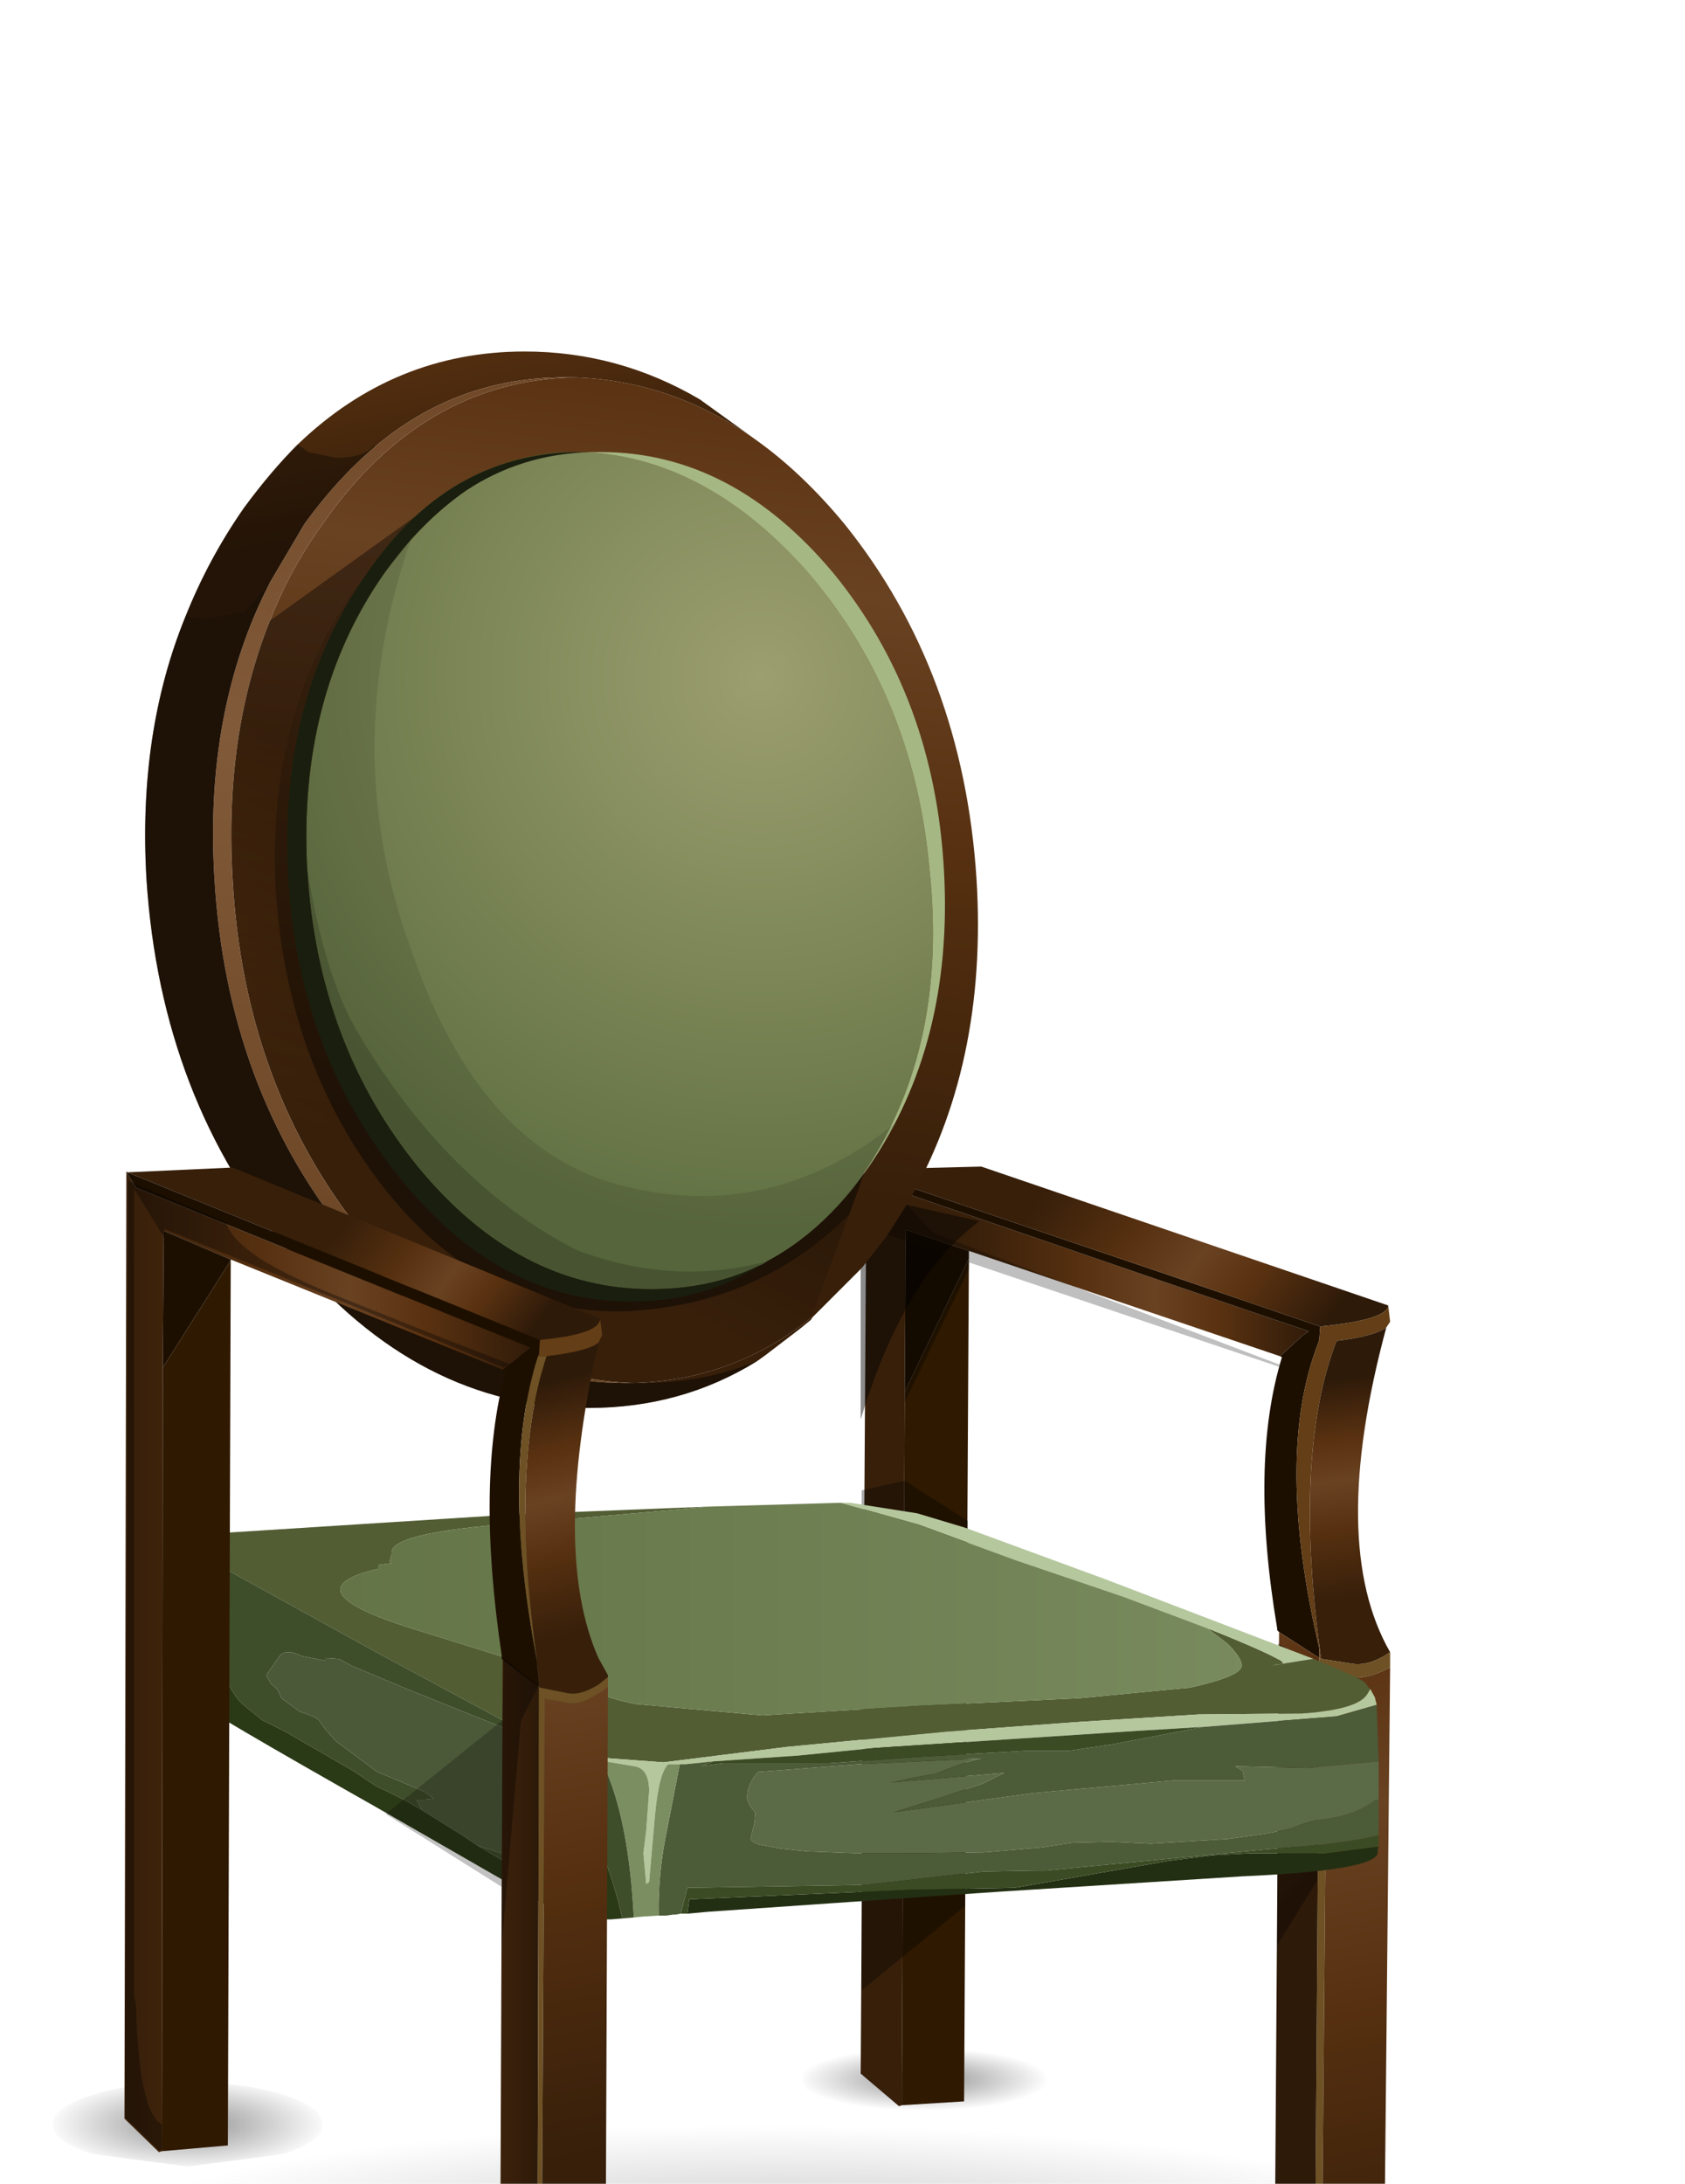 <?xml version="1.0" encoding="UTF-8" standalone="no"?>
<svg xmlns:xlink="http://www.w3.org/1999/xlink" height="114.0px" width="88.0px" xmlns="http://www.w3.org/2000/svg">
  <g transform="matrix(1.0, 0.0, 0.0, 1.0, 0.0, 0.0)">
    <use height="108.05" transform="matrix(1.0, 0.0, 0.0, 1.0, 2.75, 18.35)" width="77.4" xlink:href="#shape0"/>
  </g>
  <defs>
    <g id="shape0" transform="matrix(1.0, 0.0, 0.0, 1.0, -2.75, -18.35)">
      <path d="M67.4 112.15 Q55.5 110.25 39.5 110.25 23.5 110.25 12.85 112.15 2.05 114.05 2.9 116.7 3.75 119.35 15.65 121.25 27.55 123.2 43.5 123.2 59.5 123.2 70.2 121.25 80.95 119.35 80.1 116.7 79.25 114.05 67.4 112.15" fill="url(#gradient0)" fill-rule="evenodd" stroke="none"/>
      <path d="M74.2 120.45 Q72.2 119.9 69.35 119.9 L64.5 120.45 Q62.45 121.0 62.45 121.75 62.45 122.55 64.5 123.15 L69.35 123.7 74.2 123.15 Q76.2 122.55 76.2 121.75 76.2 121.0 74.2 120.45" fill="url(#gradient1)" fill-rule="evenodd" stroke="none"/>
      <path d="M52.75 107.15 Q50.9 106.6 48.25 106.6 45.65 106.6 43.75 107.15 41.9 107.7 41.9 108.55 41.9 109.35 43.75 109.95 L48.25 110.5 52.75 109.95 Q54.65 109.35 54.65 108.55 54.65 107.7 52.75 107.15" fill="url(#gradient2)" fill-rule="evenodd" stroke="none"/>
      <path d="M14.8 109.35 Q12.75 108.7 9.8 108.7 6.9 108.7 4.85 109.35 2.75 110.0 2.75 110.9 2.75 111.8 4.85 112.45 L9.8 113.1 14.8 112.45 Q16.85 111.8 16.85 110.9 16.85 110.0 14.8 109.35" fill="url(#gradient3)" fill-rule="evenodd" stroke="none"/>
      <path d="M34.75 122.95 L29.4 122.4 24.05 122.95 Q21.85 123.55 21.85 124.4 21.85 125.25 24.05 125.85 L29.4 126.4 34.75 125.85 Q36.95 125.25 36.95 124.4 36.95 123.55 34.75 122.95" fill="url(#gradient4)" fill-rule="evenodd" stroke="none"/>
      <path d="M47.25 72.65 L47.3 64.2 50.6 65.3 66.85 70.8 68.05 69.7 68.35 69.5 45.25 61.6 44.95 108.25 46.95 109.95 47.1 109.9 47.25 72.65" fill="url(#gradient5)" fill-rule="evenodd" stroke="none"/>
      <path d="M50.6 65.3 L47.3 64.2 47.25 72.65 50.6 65.7 50.6 65.3 M45.25 61.6 L68.35 69.5 68.05 69.7 66.85 70.8 66.95 70.85 Q65.25 76.4 66.7 85.0 L66.7 85.1 66.75 85.15 66.8 85.2 68.9 86.55 68.9 86.05 Q66.55 76.0 68.85 70.1 L68.9 69.95 68.95 69.25 45.25 61.2 45.25 61.6" fill="#1d0f00" fill-rule="evenodd" stroke="none"/>
      <path d="M72.5 68.15 L51.25 60.9 45.25 61.05 45.25 61.2 68.95 69.25 Q72.45 68.9 72.5 68.15" fill="url(#gradient6)" fill-rule="evenodd" stroke="none"/>
      <path d="M47.25 72.65 L47.1 109.9 50.35 109.7 50.6 65.7 47.25 72.65" fill="#2f1900" fill-rule="evenodd" stroke="none"/>
      <path d="M68.95 69.25 L68.9 69.95 68.85 70.1 Q66.55 76.0 68.9 86.05 L68.9 86.55 69.0 86.6 Q67.5 76.0 69.8 70.0 71.8 69.75 72.4 69.3 L72.6 69.0 72.5 68.15 Q72.45 68.9 68.95 69.25" fill="#633e16" fill-rule="evenodd" stroke="none"/>
      <path d="M72.4 69.3 Q71.8 69.75 69.8 70.0 67.5 76.0 69.0 86.6 L70.6 86.85 Q71.5 87.0 72.6 86.25 69.35 80.6 72.4 69.3" fill="url(#gradient7)" fill-rule="evenodd" stroke="none"/>
      <path d="M72.6 86.25 Q71.5 87.0 70.6 86.85 L69.0 86.6 68.9 86.55 68.65 122.7 69.0 122.65 69.3 87.4 70.5 87.55 Q71.35 87.7 72.6 87.05 L72.6 86.25" fill="#6e5124" fill-rule="evenodd" stroke="none"/>
      <path d="M68.9 86.55 L66.8 85.2 66.55 121.25 68.65 122.7 68.9 86.55" fill="url(#gradient8)" fill-rule="evenodd" stroke="none"/>
      <path d="M72.6 87.05 Q71.35 87.7 70.5 87.55 L69.3 87.4 69.0 122.65 72.25 122.15 72.6 87.05" fill="url(#gradient9)" fill-rule="evenodd" stroke="none"/>
      <path d="M50.6 65.9 L47.3 64.75 47.25 73.2 50.6 66.25 50.6 65.9 M68.95 87.1 L66.75 85.8 66.7 101.55 68.8 98.15 68.95 87.1 M47.25 77.3 L45.0 77.8 45.0 103.9 50.4 99.5 50.55 79.4 47.25 77.3" fill="#000000" fill-opacity="0.333" fill-rule="evenodd" stroke="none"/>
      <path d="M47.3 64.75 L50.6 65.9 66.8 71.35 66.85 71.25 48.7 64.35 47.4 62.95 45.25 62.2 45.25 64.1 47.3 64.75" fill="#000000" fill-opacity="0.251" fill-rule="evenodd" stroke="none"/>
      <path d="M29.95 19.7 Q35.15 19.85 39.6 23.05 L36.55 20.85 Q32.3 18.35 27.4 18.35 20.6 18.35 15.55 23.2 14.15 24.6 12.75 26.5 10.9 29.15 9.7 32.15 7.2 38.25 7.65 45.9 8.4 57.4 15.15 65.4 21.85 73.5 30.75 73.5 35.6 73.5 39.55 71.05 L39.9 70.8 40.1 70.65 41.8 69.35 42.35 68.9 42.45 68.75 42.35 68.8 Q38.3 72.05 33.1 72.2 L32.65 72.2 Q24.35 72.2 18.1 64.55 11.85 56.8 11.2 45.9 10.65 37.1 14.1 30.4 L15.9 27.35 Q17.6 25.0 19.55 23.35 23.85 19.7 29.5 19.7 L29.95 19.7" fill="url(#gradient10)" fill-rule="evenodd" stroke="none"/>
      <path d="M39.6 23.05 Q35.15 19.85 29.95 19.7 22.05 19.9 16.85 27.35 15.15 29.7 14.1 32.4 11.7 38.4 12.15 45.9 12.75 56.8 19.05 64.55 25.1 71.95 33.1 72.2 38.3 72.05 42.35 68.8 L42.45 68.75 42.5 68.7 42.6 68.6 44.95 66.25 45.05 66.15 46.3 64.55 47.35 62.9 Q51.6 55.65 51.0 45.9 50.3 35.05 44.1 27.35 41.95 24.75 39.6 23.05" fill="url(#gradient11)" fill-rule="evenodd" stroke="none"/>
      <path d="M29.95 19.7 L29.5 19.7 Q23.85 19.7 19.55 23.35 17.6 25.0 15.9 27.35 L14.1 30.4 Q10.65 37.1 11.2 45.9 11.85 56.8 18.1 64.55 24.35 72.2 32.65 72.2 L33.1 72.2 Q25.1 71.95 19.05 64.55 12.75 56.8 12.15 45.9 11.7 38.4 14.1 32.4 15.15 29.7 16.85 27.35 22.05 19.9 29.95 19.7" fill="url(#gradient12)" fill-rule="evenodd" stroke="none"/>
      <path d="M47.35 62.9 L46.3 64.55 45.05 66.15 44.95 66.25 44.95 74.1 Q47.2 66.65 51.15 63.75 L47.35 62.9" fill="#000000" fill-opacity="0.451" fill-rule="evenodd" stroke="none"/>
      <path d="M30.6 23.6 L30.5 23.6 Q27.1 23.75 24.35 25.6 21.95 27.25 20.05 29.95 15.55 36.4 16.05 45.45 16.6 54.5 21.85 60.95 27.1 67.3 34.0 67.3 37.15 67.3 39.7 66.05 L39.85 66.0 40.05 65.85 Q42.5 64.55 44.55 62.05 L45.3 60.95 Q49.5 54.5 48.55 45.45 47.75 36.4 42.25 29.95 37.0 23.95 30.6 23.6" fill="url(#gradient13)" fill-rule="evenodd" stroke="none"/>
      <path d="M44.55 62.05 L45.35 60.95 Q49.8 54.5 49.3 45.45 48.8 36.4 43.55 29.95 38.25 23.6 31.4 23.6 L30.85 23.6 30.8 23.6 30.6 23.6 Q37.0 23.95 42.25 29.95 47.75 36.4 48.55 45.45 49.5 54.5 45.3 60.95 L44.55 62.05" fill="#a5b782" fill-rule="evenodd" stroke="none"/>
      <path d="M30.5 23.6 L30.35 23.6 30.1 23.6 29.9 23.6 29.35 23.6 Q26.65 23.8 24.35 25.05 21.35 26.65 19.05 30.1 14.55 36.6 15.05 45.8 15.6 54.95 20.85 61.45 26.05 67.95 32.95 67.95 36.7 67.95 39.7 66.05 37.15 67.3 34.0 67.3 27.1 67.3 21.85 60.95 16.6 54.5 16.05 45.45 15.55 36.4 20.05 29.95 21.95 27.25 24.35 25.6 27.1 23.75 30.5 23.6" fill="#485526" fill-rule="evenodd" stroke="none"/>
      <path d="M21.45 28.2 Q22.85 26.65 24.35 25.6 27.25 23.7 30.85 23.6 L30.35 23.6 Q27.05 23.6 24.35 25.05 21.35 26.65 19.05 30.1 14.55 36.6 15.05 45.8 15.6 54.95 20.85 61.45 26.05 67.95 32.95 67.95 36.7 67.95 39.7 66.05 37.15 67.3 34.0 67.3 27.1 67.3 21.85 60.95 16.6 54.5 16.05 45.45 L16.05 45.35 16.0 45.15 16.0 44.5 Q15.75 36.05 20.05 29.95 L21.45 28.2" fill="#000000" fill-opacity="0.349" fill-rule="evenodd" stroke="none"/>
      <path d="M21.45 28.2 L20.05 29.95 Q15.75 36.05 16.0 44.5 L16.0 45.15 16.05 45.35 Q16.9 50.75 18.6 53.75 23.3 61.75 30.1 65.25 35.1 67.15 40.05 65.85 L40.1 65.85 40.2 65.8 40.35 65.75 Q43.15 64.05 45.35 60.95 L46.75 58.65 Q40.3 63.8 32.7 61.95 25.1 60.15 21.5 49.65 17.65 39.25 21.45 28.2" fill="#000000" fill-opacity="0.102" fill-rule="evenodd" stroke="none"/>
      <path d="M16.05 45.35 L16.05 45.45 Q16.6 54.5 21.85 60.95 27.1 67.3 34.0 67.3 37.15 67.3 39.7 66.05 L40.05 65.85 Q35.1 67.15 30.1 65.25 23.3 61.75 18.6 53.75 16.9 50.75 16.05 45.35" fill="#000000" fill-opacity="0.251" fill-rule="evenodd" stroke="none"/>
      <path d="M14.1 30.4 L15.9 27.35 Q17.6 25.0 19.55 23.35 L19.6 23.15 Q19.15 23.9 17.55 23.9 L16.1 23.6 15.55 23.2 Q14.15 24.6 12.75 26.5 10.9 29.15 9.7 32.15 L10.75 32.3 12.75 31.95 14.1 30.4" fill="#000000" fill-opacity="0.349" fill-rule="evenodd" stroke="none"/>
      <path d="M9.7 32.15 Q7.2 38.25 7.65 45.9 8.4 57.4 15.15 65.4 21.85 73.5 30.75 73.5 35.6 73.5 39.55 71.05 36.75 72.2 33.6 72.2 L33.1 72.2 32.65 72.2 Q24.35 72.2 18.1 64.55 11.85 56.8 11.2 45.9 10.65 37.1 14.1 30.4 L12.75 31.95 10.75 32.3 9.7 32.15 M44.35 63.4 L45.15 61.2 Q42.9 64.35 40.05 65.85 L39.7 66.05 Q37.15 67.3 34.0 67.3 27.1 67.3 21.85 60.95 16.6 54.5 16.05 45.45 15.55 36.4 20.05 29.95 21.95 27.25 24.35 25.6 27.25 23.7 30.85 23.6 L30.35 23.6 Q27.05 23.6 24.35 25.05 22.95 25.8 21.7 26.95 L21.0 27.65 19.8 29.05 18.4 30.9 Q13.9 37.4 14.4 46.5 15.0 55.65 20.2 62.2 25.45 68.7 32.75 68.45 39.65 68.1 44.35 63.4" fill="#000000" fill-opacity="0.459" fill-rule="evenodd" stroke="none"/>
      <path d="M33.1 72.2 Q38.3 72.05 42.35 68.8 L44.35 63.4 Q39.65 68.1 32.75 68.45 25.45 68.7 20.2 62.2 15.0 55.65 14.4 46.5 13.9 37.4 18.4 30.9 L19.8 29.05 21.0 27.65 21.7 26.95 14.1 32.4 Q11.7 38.4 12.15 45.9 12.75 56.8 19.05 64.55 25.1 71.95 33.1 72.2" fill="url(#gradient14)" fill-rule="evenodd" stroke="none"/>
      <path d="M63.05 85.0 L64.1 85.8 Q64.85 86.55 64.85 86.95 64.85 87.5 62.15 88.1 L56.4 88.65 47.95 89.05 39.8 89.55 33.15 88.95 Q30.5 88.4 30.5 87.6 L29.75 87.45 28.05 87.05 21.15 84.9 Q15.2 82.95 19.75 81.9 L19.75 81.7 20.45 81.6 20.35 81.5 20.45 81.15 20.45 81.05 Q20.45 79.9 28.1 79.45 L37.0 78.65 26.95 79.05 10.45 80.1 Q9.95 80.55 9.8 81.35 L9.75 81.75 9.8 81.5 9.8 81.45 Q9.9 80.65 10.35 80.25 10.0 80.75 11.5 81.75 L11.85 81.95 19.65 86.25 26.8 90.1 29.05 91.1 29.6 91.25 30.1 91.45 30.45 91.6 30.55 91.65 30.7 91.65 31.25 91.75 34.65 92.0 41.05 91.2 49.4 90.4 56.2 89.9 62.6 89.5 68.0 89.45 Q70.9 89.25 71.4 88.45 L71.55 88.2 71.3 87.85 Q71.15 87.65 68.6 86.6 L66.4 86.95 66.95 86.85 Q67.35 86.75 63.8 85.3 L63.05 85.0" fill="#525d34" fill-rule="evenodd" stroke="none"/>
      <path d="M63.05 85.0 L63.8 85.3 Q67.35 86.75 66.95 86.85 L66.4 86.95 68.6 86.6 61.15 83.75 57.75 82.45 50.4 79.75 47.9 79.0 44.4 78.45 43.9 78.45 48.0 79.6 53.05 81.45 58.65 83.35 63.05 85.0 M71.55 88.2 L71.4 88.45 Q70.9 89.25 68.0 89.45 L62.6 89.5 56.2 89.9 49.4 90.4 41.05 91.2 34.65 92.0 31.25 91.75 31.3 91.9 33.1 92.2 Q33.9 92.3 33.9 93.5 L33.75 95.55 33.6 96.75 33.75 98.35 33.9 98.25 34.2 94.85 Q34.4 92.55 34.9 92.1 L35.5 92.1 35.8 92.1 37.25 91.95 41.65 91.65 45.7 91.25 59.5 90.35 62.85 90.15 69.8 89.6 71.9 89.0 71.8 88.6 71.55 88.15 71.55 88.2" fill="#b5c79d" fill-rule="evenodd" stroke="none"/>
      <path d="M37.0 78.65 L28.1 79.45 Q20.45 79.9 20.45 81.05 L20.45 81.15 20.35 81.5 20.45 81.6 19.75 81.7 19.75 81.9 Q15.2 82.95 21.15 84.9 L28.05 87.05 29.75 87.45 30.5 87.6 Q30.5 88.4 33.15 88.95 L39.8 89.55 47.95 89.05 56.4 88.65 62.15 88.1 Q64.85 87.5 64.85 86.95 64.85 86.55 64.1 85.8 L63.05 85.0 58.65 83.35 53.05 81.45 48.0 79.6 43.9 78.45 37.0 78.65" fill="url(#gradient15)" fill-rule="evenodd" stroke="none"/>
      <path d="M72.0 91.95 L68.25 92.3 64.5 92.2 64.9 92.45 65.0 92.95 61.25 92.95 54.0 93.6 46.7 94.6 49.1 93.85 51.35 93.1 52.45 92.55 46.55 93.05 47.7 92.8 48.85 92.6 Q50.45 91.95 51.25 91.8 L44.85 92.1 39.6 92.5 Q39.2 92.9 39.05 93.5 L39.0 93.9 39.15 94.25 39.45 94.65 39.4 95.15 39.2 96.0 Q39.3 96.25 39.95 96.35 L40.75 96.5 42.15 96.65 44.8 96.75 47.45 96.75 51.4 96.7 54.35 96.45 56.0 96.2 58.05 96.15 60.1 96.25 64.15 96.0 66.25 95.7 67.45 95.45 Q68.35 95.05 69.25 94.95 70.8 94.75 71.85 93.95 L72.0 93.95 72.0 93.0 72.0 92.55 72.0 91.95" fill="#5c6b47" fill-rule="evenodd" stroke="none"/>
      <path d="M72.0 93.95 L71.85 93.95 Q70.8 94.75 69.25 94.95 68.35 95.05 67.45 95.45 L66.25 95.7 64.15 96.0 60.1 96.25 58.05 96.15 56.0 96.2 54.35 96.45 51.4 96.7 47.45 96.75 44.8 96.75 42.15 96.65 40.75 96.5 39.95 96.35 Q39.3 96.25 39.2 96.0 L39.4 95.15 39.45 94.65 39.15 94.25 39.0 93.9 39.05 93.5 Q39.2 92.9 39.6 92.5 L44.85 92.1 51.25 91.8 Q50.45 91.95 48.85 92.6 L47.7 92.8 46.55 93.05 52.45 92.55 51.35 93.1 49.1 93.85 46.7 94.6 54.0 93.6 61.25 92.95 65.0 92.95 64.9 92.45 64.5 92.2 68.25 92.3 72.0 91.95 71.9 89.0 69.8 89.6 62.85 90.15 61.55 90.4 58.15 91.05 55.8 91.4 53.55 91.4 48.2 91.7 43.25 92.05 37.75 92.05 36.65 92.2 37.25 91.95 35.8 92.1 35.5 92.1 34.85 95.45 Q34.35 97.8 34.4 100.0 L34.8 100.0 35.15 99.95 35.3 99.95 35.55 99.9 35.9 98.55 45.2 98.4 51.35 97.7 54.05 97.65 54.25 97.65 54.35 97.65 54.6 97.65 66.05 96.55 68.5 96.35 69.8 96.2 71.1 96.0 72.0 95.8 72.0 93.95" fill="#4c5b38" fill-rule="evenodd" stroke="none"/>
      <path d="M35.9 99.9 L37.0 99.8 49.3 98.95 52.25 98.75 64.9 97.95 Q71.75 97.65 71.95 96.75 L71.95 96.6 72.0 96.4 71.9 96.4 69.2 96.75 65.25 96.75 63.35 96.85 61.0 97.15 53.0 98.55 47.5 98.65 41.8 98.9 36.0 99.15 35.9 99.9" fill="#232f13" fill-rule="evenodd" stroke="none"/>
      <path d="M72.0 95.8 L71.1 96.0 69.8 96.2 68.5 96.35 66.05 96.55 54.6 97.65 54.35 97.65 54.25 97.65 54.05 97.65 51.35 97.7 45.2 98.4 35.9 98.55 35.55 99.9 35.65 99.9 35.9 99.9 36.0 99.15 41.8 98.9 47.5 98.65 53.0 98.55 61.0 97.15 63.35 96.85 65.25 96.75 69.2 96.75 71.9 96.4 72.0 96.4 72.0 95.8 M37.25 91.95 L36.65 92.2 37.75 92.05 43.25 92.05 48.2 91.7 53.55 91.4 55.8 91.4 58.15 91.05 61.55 90.4 62.85 90.15 59.5 90.35 45.7 91.25 41.65 91.65 37.25 91.95" fill="#3b4c24" fill-rule="evenodd" stroke="none"/>
      <path d="M34.4 100.0 Q34.35 97.8 34.85 95.45 L35.5 92.1 34.9 92.1 Q34.4 92.55 34.2 94.85 L33.9 98.25 33.75 98.35 33.6 96.75 33.75 95.55 33.9 93.5 Q33.9 92.3 33.1 92.2 L31.3 91.9 31.7 92.55 Q32.85 95.3 33.1 100.1 L33.6 100.05 34.4 100.0" fill="#7b8e61" fill-rule="evenodd" stroke="none"/>
      <path d="M31.25 91.75 L30.7 91.65 30.55 91.65 30.45 91.6 30.25 91.5 30.15 91.6 30.1 91.45 29.6 91.25 29.05 91.1 26.8 90.1 19.65 86.25 11.85 81.95 11.5 83.3 Q11.45 84.95 11.55 86.3 11.7 88.0 12.65 88.95 L13.7 89.8 14.9 90.4 18.45 92.45 19.65 93.25 Q21.05 93.9 21.7 94.3 L22.05 94.5 21.75 93.95 22.2 93.95 22.65 93.9 22.2 93.55 20.8 92.95 19.7 92.5 18.9 91.9 17.55 90.9 17.05 90.35 16.65 89.8 Q16.45 89.6 15.65 89.35 L14.7 88.65 14.5 88.2 14.15 87.9 13.9 87.45 14.6 86.45 Q14.95 86.05 15.75 86.45 L17.0 86.7 17.0 86.55 17.7 86.6 18.35 86.95 21.2 88.15 27.3 90.6 30.15 91.65 29.8 92.6 29.55 93.75 29.2 94.75 28.1 95.55 27.75 95.7 27.6 96.0 27.6 96.85 26.7 96.9 24.95 96.35 26.55 97.3 Q28.05 98.15 28.9 97.85 29.5 97.65 29.75 96.3 29.9 94.8 30.35 94.45 31.8 97.0 32.5 100.15 L33.1 100.1 Q32.85 95.3 31.7 92.55 L31.3 91.9 31.25 91.75 M30.2 91.65 L30.35 91.65 30.25 91.7 30.2 91.65" fill="#3f4e2a" fill-rule="evenodd" stroke="none"/>
      <path d="M30.45 91.6 L30.1 91.45 30.15 91.6 30.25 91.5 30.45 91.6 M30.2 91.65 L30.25 91.7 30.35 91.65 30.2 91.65" fill="#d0c8ae" fill-rule="evenodd" stroke="none"/>
      <path d="M24.95 96.35 L26.7 96.9 27.6 96.85 27.6 96.0 27.75 95.7 28.1 95.55 29.2 94.75 29.55 93.75 29.8 92.6 30.15 91.65 27.3 90.6 21.2 88.15 18.35 86.95 17.7 86.6 17.0 86.55 17.0 86.7 15.75 86.45 Q14.95 86.05 14.6 86.45 L13.9 87.45 14.15 87.9 14.5 88.2 14.7 88.65 15.65 89.35 Q16.45 89.6 16.65 89.8 L17.05 90.35 17.55 90.9 18.9 91.9 19.7 92.5 20.8 92.95 22.2 93.55 22.65 93.9 22.2 93.95 21.75 93.95 22.05 94.5 24.2 95.85 24.95 96.35" fill="#4c5939" fill-rule="evenodd" stroke="none"/>
      <path d="M11.85 81.95 L11.5 81.75 Q10.0 80.75 10.35 80.25 9.9 80.65 9.8 81.45 L9.8 81.5 9.75 81.75 9.75 81.85 9.75 83.45 9.75 83.65 9.75 86.9 Q9.8 88.5 10.3 88.85 10.65 89.25 19.75 94.4 L26.45 98.25 28.5 99.45 Q29.1 99.75 29.1 99.8 L29.15 99.8 29.3 99.9 29.4 100.0 29.6 100.05 29.65 100.05 30.35 100.2 30.65 100.2 31.9 100.2 32.5 100.15 Q31.8 97.0 30.35 94.45 29.9 94.8 29.75 96.3 29.5 97.65 28.9 97.85 28.05 98.15 26.55 97.3 L24.95 96.35 24.2 95.85 22.05 94.5 21.7 94.3 Q21.05 93.9 19.65 93.25 L18.45 92.45 14.9 90.4 13.7 89.8 12.65 88.95 Q11.7 88.0 11.55 86.3 11.45 84.95 11.5 83.3 L11.85 81.95" fill="#2a3916" fill-rule="evenodd" stroke="none"/>
      <path d="M31.35 68.9 L31.35 68.85 12.15 60.95 6.65 61.2 28.2 69.95 Q30.8 69.7 31.25 69.1 L31.35 68.9" fill="url(#gradient16)" fill-rule="evenodd" stroke="none"/>
      <path d="M6.6 61.2 L6.5 110.6 8.3 112.35 8.45 112.3 8.5 71.4 8.55 64.25 12.05 65.75 26.25 71.5 27.7 70.35 7.1 62.0 6.6 61.2 M26.25 86.65 L26.1 124.15 28.05 125.7 28.15 88.05 Q27.85 87.95 26.25 86.65 M28.05 86.9 L28.15 87.8 28.15 87.5 28.05 86.9" fill="url(#gradient17)" fill-rule="evenodd" stroke="none"/>
      <path d="M6.65 61.2 L6.6 61.15 6.6 61.2 7.1 62.0 27.7 70.35 26.25 71.5 26.4 71.6 Q24.85 77.35 26.2 86.4 L26.2 86.6 26.25 86.65 Q27.85 87.95 28.15 88.05 L28.15 87.8 28.05 86.9 28.05 86.7 Q26.15 76.85 28.1 70.8 L28.15 70.7 28.2 69.95 6.65 61.2 M12.05 65.8 L12.05 65.75 8.55 64.25 8.5 71.4 12.05 65.8" fill="#1d0f00" fill-rule="evenodd" stroke="none"/>
      <path d="M8.45 112.3 L11.9 112.0 12.05 65.8 8.5 71.4 8.45 112.3" fill="#2f1900" fill-rule="evenodd" stroke="none"/>
      <path d="M31.25 70.1 L31.45 69.7 31.35 68.9 31.25 69.1 Q30.8 69.7 28.2 69.95 L28.15 70.7 28.1 70.8 28.55 70.8 Q30.7 70.55 31.25 70.1" fill="#633e16" fill-rule="evenodd" stroke="none"/>
      <path d="M28.05 125.7 L28.25 125.7 28.45 88.65 28.55 88.7 29.7 88.9 Q30.35 89.0 31.25 88.4 L31.75 88.05 31.75 87.55 31.25 87.95 Q30.35 88.5 29.7 88.4 L28.2 88.1 28.15 88.05 28.05 125.7 M28.55 70.8 L28.1 70.8 Q26.15 76.85 28.05 86.7 26.6 76.7 28.55 70.8" fill="#6e5124" fill-rule="evenodd" stroke="none"/>
      <path d="M31.75 87.55 L31.75 87.45 31.25 86.55 Q28.8 81.0 31.25 70.1 30.7 70.55 28.55 70.8 26.6 76.7 28.05 86.7 L28.05 86.9 28.15 87.5 28.15 87.8 28.15 88.05 28.2 88.1 29.7 88.4 Q30.35 88.5 31.25 87.95 L31.75 87.55" fill="url(#gradient18)" fill-rule="evenodd" stroke="none"/>
      <path d="M28.25 125.7 L31.6 125.4 31.75 88.05 31.25 88.4 Q30.35 89.0 29.7 88.9 L28.55 88.7 28.45 88.65 28.25 125.7" fill="url(#gradient19)" fill-rule="evenodd" stroke="none"/>
      <path d="M7.0 62.05 L8.6 64.65 8.6 64.15 26.3 71.4 26.6 71.2 23.5 70.0 17.85 67.75 Q15.2 66.7 13.65 65.75 12.05 64.7 11.8 63.8 L6.7 61.65 6.55 110.55 8.3 112.25 8.45 112.2 8.45 110.9 Q7.25 110.25 7.1 104.65 L7.0 104.15 7.0 62.05 M26.25 89.8 L26.2 98.5 26.2 101.6 27.2 89.85 28.15 87.95 Q27.7 87.75 26.3 86.55 L26.25 89.8" fill="#000000" fill-opacity="0.333" fill-rule="evenodd" stroke="none"/>
      <path d="M26.2 98.5 L26.25 89.8 20.15 94.7 26.2 98.5" fill="#000000" fill-opacity="0.239" fill-rule="evenodd" stroke="none"/>
    </g>
    <radialGradient cx="0" cy="0" gradientTransform="matrix(-0.043, 0.0, -0.002, -0.007, 41.5, 116.7)" gradientUnits="userSpaceOnUse" id="gradient0" r="819.2" spreadMethod="pad">
      <stop offset="0.0" stop-color="#000000" stop-opacity="0.22"/>
      <stop offset="1.0" stop-color="#000000" stop-opacity="0.0"/>
    </radialGradient>
    <radialGradient cx="0" cy="0" gradientTransform="matrix(-0.008, 0.0, 0.0, -0.002, 69.35, 121.8)" gradientUnits="userSpaceOnUse" id="gradient1" r="819.2" spreadMethod="pad">
      <stop offset="0.0" stop-color="#000000" stop-opacity="0.439"/>
      <stop offset="1.0" stop-color="#000000" stop-opacity="0.0"/>
    </radialGradient>
    <radialGradient cx="0" cy="0" gradientTransform="matrix(-0.008, 0.0, 0.0, -0.002, 48.25, 108.55)" gradientUnits="userSpaceOnUse" id="gradient2" r="819.2" spreadMethod="pad">
      <stop offset="0.0" stop-color="#000000" stop-opacity="0.439"/>
      <stop offset="1.0" stop-color="#000000" stop-opacity="0.0"/>
    </radialGradient>
    <radialGradient cx="0" cy="0" gradientTransform="matrix(-0.009, 0.0, 0.0, -0.003, 9.8, 110.9)" gradientUnits="userSpaceOnUse" id="gradient3" r="819.2" spreadMethod="pad">
      <stop offset="0.0" stop-color="#000000" stop-opacity="0.439"/>
      <stop offset="1.0" stop-color="#000000" stop-opacity="0.0"/>
    </radialGradient>
    <radialGradient cx="0" cy="0" gradientTransform="matrix(-0.009, 0.0, 0.0, -0.003, 29.4, 124.4)" gradientUnits="userSpaceOnUse" id="gradient4" r="819.2" spreadMethod="pad">
      <stop offset="0.0" stop-color="#000000" stop-opacity="0.439"/>
      <stop offset="1.0" stop-color="#000000" stop-opacity="0.0"/>
    </radialGradient>
    <linearGradient gradientTransform="matrix(-0.011, 0.0, 0.0, 0.006, 59.6, 66.25)" gradientUnits="userSpaceOnUse" id="gradient5" spreadMethod="pad" x1="-819.2" x2="819.2">
      <stop offset="0.0" stop-color="#2e1a09"/>
      <stop offset="0.278" stop-color="#5a3211"/>
      <stop offset="0.459" stop-color="#694222"/>
      <stop offset="0.678" stop-color="#563010"/>
      <stop offset="1.0" stop-color="#371f0a"/>
    </linearGradient>
    <linearGradient gradientTransform="matrix(-0.006, -0.008, -0.007, 0.009, 62.55, 64.75)" gradientUnits="userSpaceOnUse" id="gradient6" spreadMethod="pad" x1="-819.2" x2="819.2">
      <stop offset="0.0" stop-color="#2e1a09"/>
      <stop offset="0.278" stop-color="#5a3211"/>
      <stop offset="0.459" stop-color="#694222"/>
      <stop offset="0.678" stop-color="#563010"/>
      <stop offset="1.0" stop-color="#371f0a"/>
    </linearGradient>
    <linearGradient gradientTransform="matrix(5.0E-4, 0.007, 0.008, -0.001, 70.25, 77.75)" gradientUnits="userSpaceOnUse" id="gradient7" spreadMethod="pad" x1="-819.2" x2="819.2">
      <stop offset="0.0" stop-color="#2e1a09"/>
      <stop offset="0.278" stop-color="#5a3211"/>
      <stop offset="0.459" stop-color="#694222"/>
      <stop offset="0.678" stop-color="#563010"/>
      <stop offset="1.0" stop-color="#371f0a"/>
    </linearGradient>
    <linearGradient gradientTransform="matrix(-0.009, -0.014, -0.013, 0.015, 66.0, 80.75)" gradientUnits="userSpaceOnUse" id="gradient8" spreadMethod="pad" x1="-819.2" x2="819.2">
      <stop offset="0.0" stop-color="#2e1a09"/>
      <stop offset="0.278" stop-color="#5a3211"/>
      <stop offset="0.459" stop-color="#694222"/>
      <stop offset="0.678" stop-color="#563010"/>
      <stop offset="1.0" stop-color="#371f0a"/>
    </linearGradient>
    <linearGradient gradientTransform="matrix(0.004, 0.028, 0.005, -0.001, 106.8, 89.1)" gradientUnits="userSpaceOnUse" id="gradient9" spreadMethod="pad" x1="-819.2" x2="819.2">
      <stop offset="0.0" stop-color="#2e1a09"/>
      <stop offset="0.278" stop-color="#5a3211"/>
      <stop offset="0.459" stop-color="#694222"/>
      <stop offset="0.678" stop-color="#563010"/>
      <stop offset="1.0" stop-color="#371f0a"/>
    </linearGradient>
    <linearGradient gradientTransform="matrix(0.003, 0.017, 0.021, -0.004, 25.55, 11.95)" gradientUnits="userSpaceOnUse" id="gradient10" spreadMethod="pad" x1="-819.2" x2="819.2">
      <stop offset="0.0" stop-color="#2e1a09"/>
      <stop offset="0.278" stop-color="#5a3211"/>
      <stop offset="0.459" stop-color="#694222"/>
      <stop offset="0.678" stop-color="#563010"/>
      <stop offset="1.0" stop-color="#371f0a"/>
    </linearGradient>
    <linearGradient gradientTransform="matrix(-0.004, 0.035, 0.024, 0.003, 35.75, 32.4)" gradientUnits="userSpaceOnUse" id="gradient11" spreadMethod="pad" x1="-819.2" x2="819.2">
      <stop offset="0.0" stop-color="#2e1a09"/>
      <stop offset="0.278" stop-color="#5a3211"/>
      <stop offset="0.459" stop-color="#694222"/>
      <stop offset="0.678" stop-color="#563010"/>
      <stop offset="1.0" stop-color="#371f0a"/>
    </linearGradient>
    <linearGradient gradientTransform="matrix(-0.007, 0.062, 0.015, 0.002, 23.55, 45.05)" gradientUnits="userSpaceOnUse" id="gradient12" spreadMethod="pad" x1="-819.2" x2="819.2">
      <stop offset="0.0" stop-color="#5a3211"/>
      <stop offset="0.447" stop-color="#815a39"/>
      <stop offset="1.0" stop-color="#563010"/>
    </linearGradient>
    <radialGradient cx="0" cy="0" gradientTransform="matrix(-0.036, 0.0, 0.0, 0.036, 39.75, 35.35)" gradientUnits="userSpaceOnUse" id="gradient13" r="819.2" spreadMethod="pad">
      <stop offset="0.0" stop-color="#9c9f6f"/>
      <stop offset="1.0" stop-color="#607042"/>
    </radialGradient>
    <linearGradient gradientTransform="matrix(-0.005, 0.009, 0.025, 0.013, 26.05, 54.1)" gradientUnits="userSpaceOnUse" id="gradient14" spreadMethod="pad" x1="-819.2" x2="819.2">
      <stop offset="0.0" stop-color="#000000" stop-opacity="0.4"/>
      <stop offset="1.0" stop-color="#000000" stop-opacity="0.0"/>
    </linearGradient>
    <linearGradient gradientTransform="matrix(-0.038, 0.0, 0.0, 0.008, 40.65, 85.2)" gradientUnits="userSpaceOnUse" id="gradient15" spreadMethod="pad" x1="-819.2" x2="819.2">
      <stop offset="0.0" stop-color="#7b8e61"/>
      <stop offset="1.0" stop-color="#607042"/>
    </linearGradient>
    <linearGradient gradientTransform="matrix(-0.004, -0.006, -0.01, 0.013, 27.7, 60.4)" gradientUnits="userSpaceOnUse" id="gradient16" spreadMethod="pad" x1="-819.2" x2="819.2">
      <stop offset="0.0" stop-color="#2e1a09"/>
      <stop offset="0.278" stop-color="#5a3211"/>
      <stop offset="0.459" stop-color="#694222"/>
      <stop offset="0.678" stop-color="#563010"/>
      <stop offset="1.0" stop-color="#371f0a"/>
    </linearGradient>
    <linearGradient gradientTransform="matrix(-0.013, 0.0, 0.0, 0.016, 17.4, 74.6)" gradientUnits="userSpaceOnUse" id="gradient17" spreadMethod="pad" x1="-819.2" x2="819.2">
      <stop offset="0.0" stop-color="#2e1a09"/>
      <stop offset="0.278" stop-color="#5a3211"/>
      <stop offset="0.459" stop-color="#694222"/>
      <stop offset="0.678" stop-color="#563010"/>
      <stop offset="1.0" stop-color="#371f0a"/>
    </linearGradient>
    <linearGradient gradientTransform="matrix(0.001, 0.008, 0.008, -0.002, 29.6, 78.65)" gradientUnits="userSpaceOnUse" id="gradient18" spreadMethod="pad" x1="-819.2" x2="819.2">
      <stop offset="0.0" stop-color="#2e1a09"/>
      <stop offset="0.278" stop-color="#5a3211"/>
      <stop offset="0.459" stop-color="#694222"/>
      <stop offset="0.678" stop-color="#563010"/>
      <stop offset="1.0" stop-color="#371f0a"/>
    </linearGradient>
    <linearGradient gradientTransform="matrix(0.004, 0.028, 0.005, -0.001, 30.2, 89.15)" gradientUnits="userSpaceOnUse" id="gradient19" spreadMethod="pad" x1="-819.2" x2="819.2">
      <stop offset="0.0" stop-color="#2e1a09"/>
      <stop offset="0.278" stop-color="#5a3211"/>
      <stop offset="0.459" stop-color="#694222"/>
      <stop offset="0.678" stop-color="#563010"/>
      <stop offset="1.0" stop-color="#371f0a"/>
    </linearGradient>
  </defs>
</svg>
